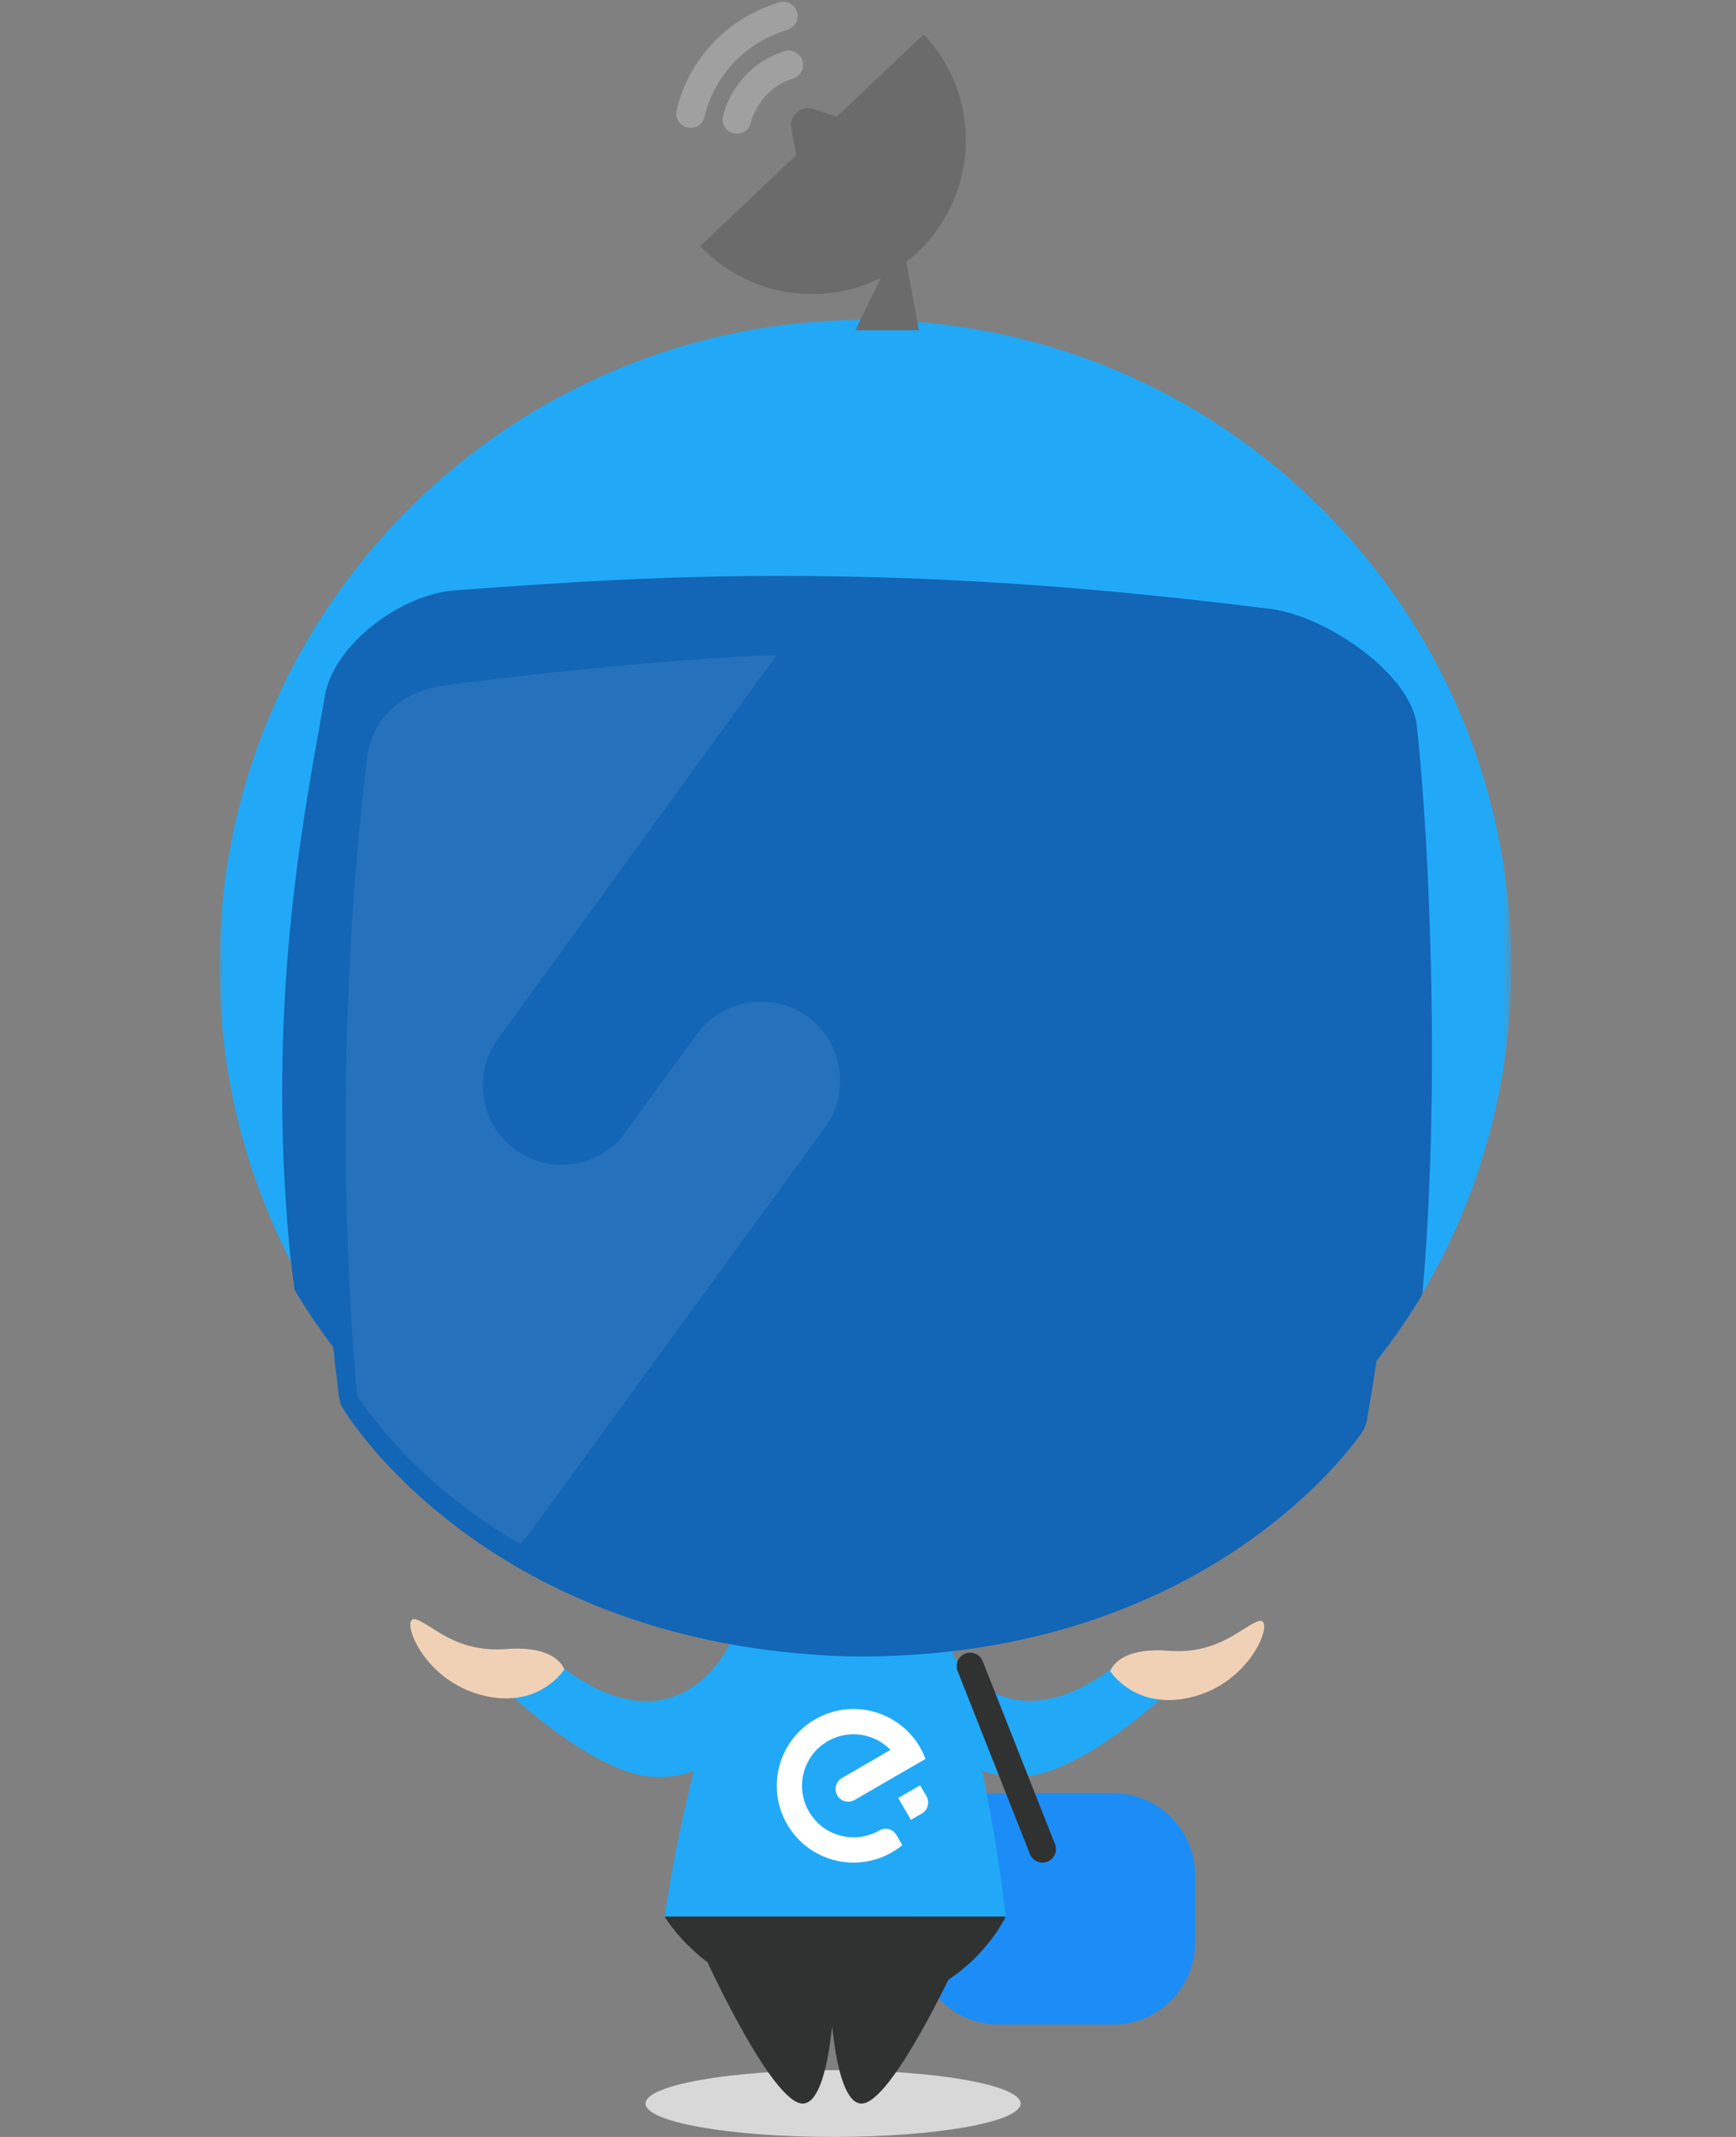 <?xml version="1.0" encoding="UTF-8" standalone="no"?>
<svg width="182px" height="224px" viewBox="0 0 182 224" version="1.1" xmlns="http://www.w3.org/2000/svg" xmlns:xlink="http://www.w3.org/1999/xlink">
    <rect x="0" y="0" width="182" height="224" fill="#808080" stroke="none"/>
    <!-- Generator: Sketch 3.7.1 (28215) - http://www.bohemiancoding.com/sketch -->
    <title>服务异常</title>
    <desc>Created with Sketch.</desc>
    <defs>
        <polyline id="path-1" points="0 0.184 135.454 0.184 135.454 224 0 224"></polyline>
    </defs>
    <g id="切图" stroke="none" stroke-width="1" fill="none" fill-rule="evenodd">
        <g id="服务异常">
            <g id="小哥" transform="translate(23, 0)">
                <path d="M83.998,220.5 C83.998,222.433 75.196,224 64.338,224 C53.48,224 44.678,222.433 44.678,220.5 C44.678,218.567 53.48,217 64.338,217 C75.196,217 83.998,218.567 83.998,220.5" id="Fill-1" fill="#D8D8D8"></path>
                <path d="M93.707,212.221 L81.701,212.221 C76.975,212.221 73.108,208.354 73.108,203.627 L73.108,196.556 C73.108,191.829 76.975,187.962 81.701,187.962 L93.707,187.962 C98.434,187.962 102.301,191.829 102.301,196.556 L102.301,203.627 C102.301,208.354 98.434,212.221 93.707,212.221" id="Fill-3" fill="#1C8DF6"></path>
                <path d="M76.111,172.05 C76.111,172.05 81.301,184 93.635,174.833 L101.468,175.5 C101.468,175.5 91.763,185.319 84.801,186.166 C76.801,187.14 69.682,177.833 69.682,177.833 L76.111,172.05 Z" id="Fill-5" fill="#21A9F7"></path>
                <path d="M93.397,175.175 C93.397,175.175 94.115,172.621 99.472,173.036 C104.829,173.452 107.248,170.452 108.966,169.923 C110.684,169.395 108.543,176.015 102.341,177.786 C96.141,179.557 93.397,175.175 93.397,175.175" id="Fill-7" fill="#F1D1B5"></path>
                <path d="M86.81,195.144 L86.81,195.144 C86.084,195.431 85.264,195.075 84.977,194.349 L77.397,175.169 C77.111,174.443 77.466,173.623 78.192,173.336 L78.192,173.336 C78.918,173.049 79.738,173.405 80.025,174.131 L87.605,193.311 C87.891,194.037 87.536,194.857 86.81,195.144" id="Fill-9" fill="#303131"></path>
                <path d="M53.631,172.086 C53.631,172.086 48.441,184.036 36.107,174.869 L28.274,175.536 C28.274,175.536 37.979,185.355 44.941,186.202 C52.941,187.176 60.06,177.869 60.06,177.869 L53.631,172.086 Z" id="Fill-11" fill="#21A9F7"></path>
                <path d="M76.376,173.48 C76.888,173.034 79.42,172.534 79.482,171.622 C79.664,168.997 77.038,167.819 77.038,167.819 L72.931,168.238 L64.885,168.325 L57.124,168.241 L52.904,167.811 C52.904,167.811 50.278,168.988 50.459,171.614 C50.517,172.444 53.449,170.789 53.926,172.638 C48.801,185.226 46.682,200.897 46.682,200.897 L65.281,200.897 L65.765,200.897 L82.448,200.897 C82.448,200.897 80.331,182.141 76.376,173.48" id="Fill-13" fill="#21A9F7"></path>
                <path d="M70.985,192.357 C70.619,191.722 69.809,191.506 69.177,191.873 C69.166,191.878 69.155,191.885 69.149,191.893 C66.569,193.352 63.292,192.463 61.808,189.893 C60.317,187.309 61.201,184.005 63.785,182.513 C65.975,181.251 68.675,181.693 70.358,183.426 L65.261,186.383 L65.263,186.383 C64.628,186.751 64.412,187.559 64.78,188.193 C65.144,188.827 65.952,189.045 66.587,188.68 L74.025,184.375 C73.871,183.964 73.683,183.558 73.46,183.165 C71.236,179.318 66.31,177.997 62.462,180.222 C58.61,182.443 57.29,187.365 59.515,191.216 C61.735,195.061 66.645,196.381 70.492,194.175 C70.496,194.172 70.498,194.171 70.502,194.168 L70.505,194.167 L70.511,194.163 C70.9,193.938 71.264,193.687 71.597,193.41 L70.988,192.357 L70.985,192.357 Z" id="Fill-15" fill="#FFFFFF"></path>
                <path d="M74.13,188.29 L73.464,187.141 L71.168,188.466 L72.495,190.761 L73.643,190.101 C74.276,189.733 74.493,188.923 74.13,188.29" id="Fill-17" fill="#FFFFFF"></path>
                <g id="Group-21">
                    <mask id="mask-2" fill="white">
                        <use xlink:href="#path-1"></use>
                    </mask>
                    <g id="Clip-20"></g>
                    <path d="M135.436,102.8 C134.584,140.195 103.578,169.818 66.183,168.966 C28.789,168.113 -0.835,137.108 0.018,99.713 C0.87,62.318 31.876,32.695 69.27,33.547 C106.665,34.4 136.288,65.405 135.436,102.8" id="Fill-19" fill="#21A9F7" mask="url(#mask-2)"></path>
                </g>
                <path d="M125.542,76.108 C124.945,70.59 115.956,64.545 110.203,63.829 C98.987,62.433 84.309,60.88 67.707,60.478 C49.815,60.045 37.251,60.975 24.672,61.882 C19.046,62.288 11.994,67.568 11.073,72.887 C9.112,84.201 4.745,104.679 7.426,131.564 C7.489,132.193 7.664,133.623 7.905,135.241 C17.267,150.971 33.463,162.662 52.774,166.64 C56.707,167.017 60.921,167.107 65.442,166.82 C80.936,165.838 92.673,162.94 101.433,159.419 C111.725,153.722 120.273,145.519 126.122,135.667 C127.945,115.256 126.987,89.46 125.542,76.108" id="Fill-22" fill="#1365B5"></path>
                <path d="M17.692,143.789 C17.791,144.604 18.093,145.379 18.577,146.02 C20.121,148.064 23.407,151.926 28.688,155.81 C35.754,161.008 47.96,167.322 65.983,167.882 C83.971,168.143 96.452,162.392 103.747,157.521 C109.197,153.883 112.656,150.176 114.293,148.202 C114.806,147.583 115.144,146.823 115.28,146.014 C120.67,113.89 118.761,90.45 117.46,80.694 C117.203,78.773 115.811,77.257 114.006,76.92 C105.193,75.273 85.627,71.98 68.157,71.582 C50.296,71.175 30.879,73.562 22.106,74.812 C20.292,75.07 18.836,76.519 18.493,78.422 C16.749,88.1 13.769,111.436 17.692,143.789 M65.852,173.627 C28.338,172.461 13.558,148.64 12.948,147.627 C12.948,147.627 12.768,147.359 12.692,147.082 C12.651,146.931 12.548,146.471 12.548,146.471 C8.322,113.52 11.538,88.35 13.615,77.039 C14.344,73.075 17.794,69.985 22.202,69.332 C32.306,67.835 51.377,65.452 68.288,65.838 C84.861,66.216 104.051,69.566 114.168,71.564 C118.527,72.425 121.818,75.658 122.369,79.639 C123.937,90.993 126.019,116.207 120.296,148.927 C120.296,148.927 120.235,149.22 120.125,149.514 C119.995,149.863 119.844,150.063 119.844,150.063 C119.188,151.048 103.338,174.171 65.852,173.627" id="Fill-24" fill="#1365B5"></path>
                <path d="M120.169,80.358 C119.74,77.169 117.448,74.643 114.451,74.081 C105.562,72.416 85.944,69.115 68.222,68.711 C50.102,68.298 30.63,70.693 21.782,71.957 C18.77,72.387 16.375,74.805 15.802,77.964 C14.001,87.895 11.021,111.379 14.998,144.162 C15.162,145.503 15.665,146.776 16.462,147.832 C20.596,153.313 35.514,169.81 65.897,170.754 C96.29,171.196 111.945,155.395 116.325,150.108 C117.168,149.09 117.73,147.841 117.953,146.509 C123.418,113.957 121.516,90.369 120.169,80.358" id="Fill-26" fill="#1365B5"></path>
                <path d="M61.633,106.54 C59.375,104.915 56.561,104.609 54.099,105.445 C52.525,105.978 51.094,106.969 50.05,108.409 C50.045,108.416 50.039,108.421 50.034,108.428 L42.164,119.23 C39.384,122.421 34.568,123.067 31.07,120.547 C27.361,117.877 26.511,112.657 29.182,108.948 L58.432,68.663 C46.949,69.064 31.199,70.811 23.594,71.844 C19.08,72.456 15.993,75.303 15.493,79.389 C11.13,115.004 14.443,146.311 14.443,146.311 C15.741,148.237 17.164,149.99 18.649,151.607 C22.836,156.161 27.531,159.514 31.515,161.851 C31.831,161.536 32.143,161.213 32.411,160.839 L45.947,142.261 L63.521,118.139 C66.191,114.43 65.342,109.212 61.633,106.54" id="Fill-28" fill-opacity="0.2" fill="#FFFFFF" opacity="0.4"></path>
                <path d="M54.257,12.516 C54.257,12.516 55.149,8.25 59.691,6.799" id="Stroke-32" stroke="#A0A0A0" stroke-width="3" stroke-linecap="round"></path>
                <path d="M49.397,11.913 C49.397,11.913 50.728,4.294 59.118,1.684" id="Stroke-34" stroke="#A0A0A0" stroke-width="3" stroke-linecap="round"></path>
                <path d="M46.682,200.897 L82.449,200.897 C82.449,200.897 77.982,210.5 66.23,210.5 C52.149,210.5 46.682,200.897 46.682,200.897" id="Fill-36" fill="#303131"></path>
                <path d="M51.176,205.698 C51.176,205.698 57.983,220.5 61.149,220.5 C64.316,220.5 64.566,207.465 64.566,207.465 L51.176,205.698 Z" id="Fill-38" fill="#303131"></path>
                <path d="M77.298,205.698 C77.298,205.698 70.491,220.5 67.325,220.5 C64.158,220.5 63.908,207.465 63.908,207.465 L77.298,205.698 Z" id="Fill-40" fill="#303131"></path>
                <path d="M36.162,174.997 C36.162,174.997 35.445,172.443 30.088,172.858 C24.731,173.274 22.312,170.274 20.594,169.745 C18.875,169.217 21.017,175.837 27.218,177.608 C33.419,179.379 36.162,174.997 36.162,174.997" id="Fill-42" fill="#F1D1B5"></path>
                <path d="M60.463,16.273 L50.418,25.797 C55.423,31.076 63.147,32.227 69.334,29.136 L66.683,34.613 L73.338,34.613 L72.011,27.45 C72.43,27.125 72.836,26.777 73.228,26.404 C79.695,20.274 79.968,10.062 73.837,3.595 L64.731,12.228 L62.226,11.422 C60.971,11.02 59.737,12.092 59.963,13.392 L60.463,16.273 Z" id="Fill-44" fill="#6B6B6B"></path>
            </g>
        </g>
    </g>
</svg>